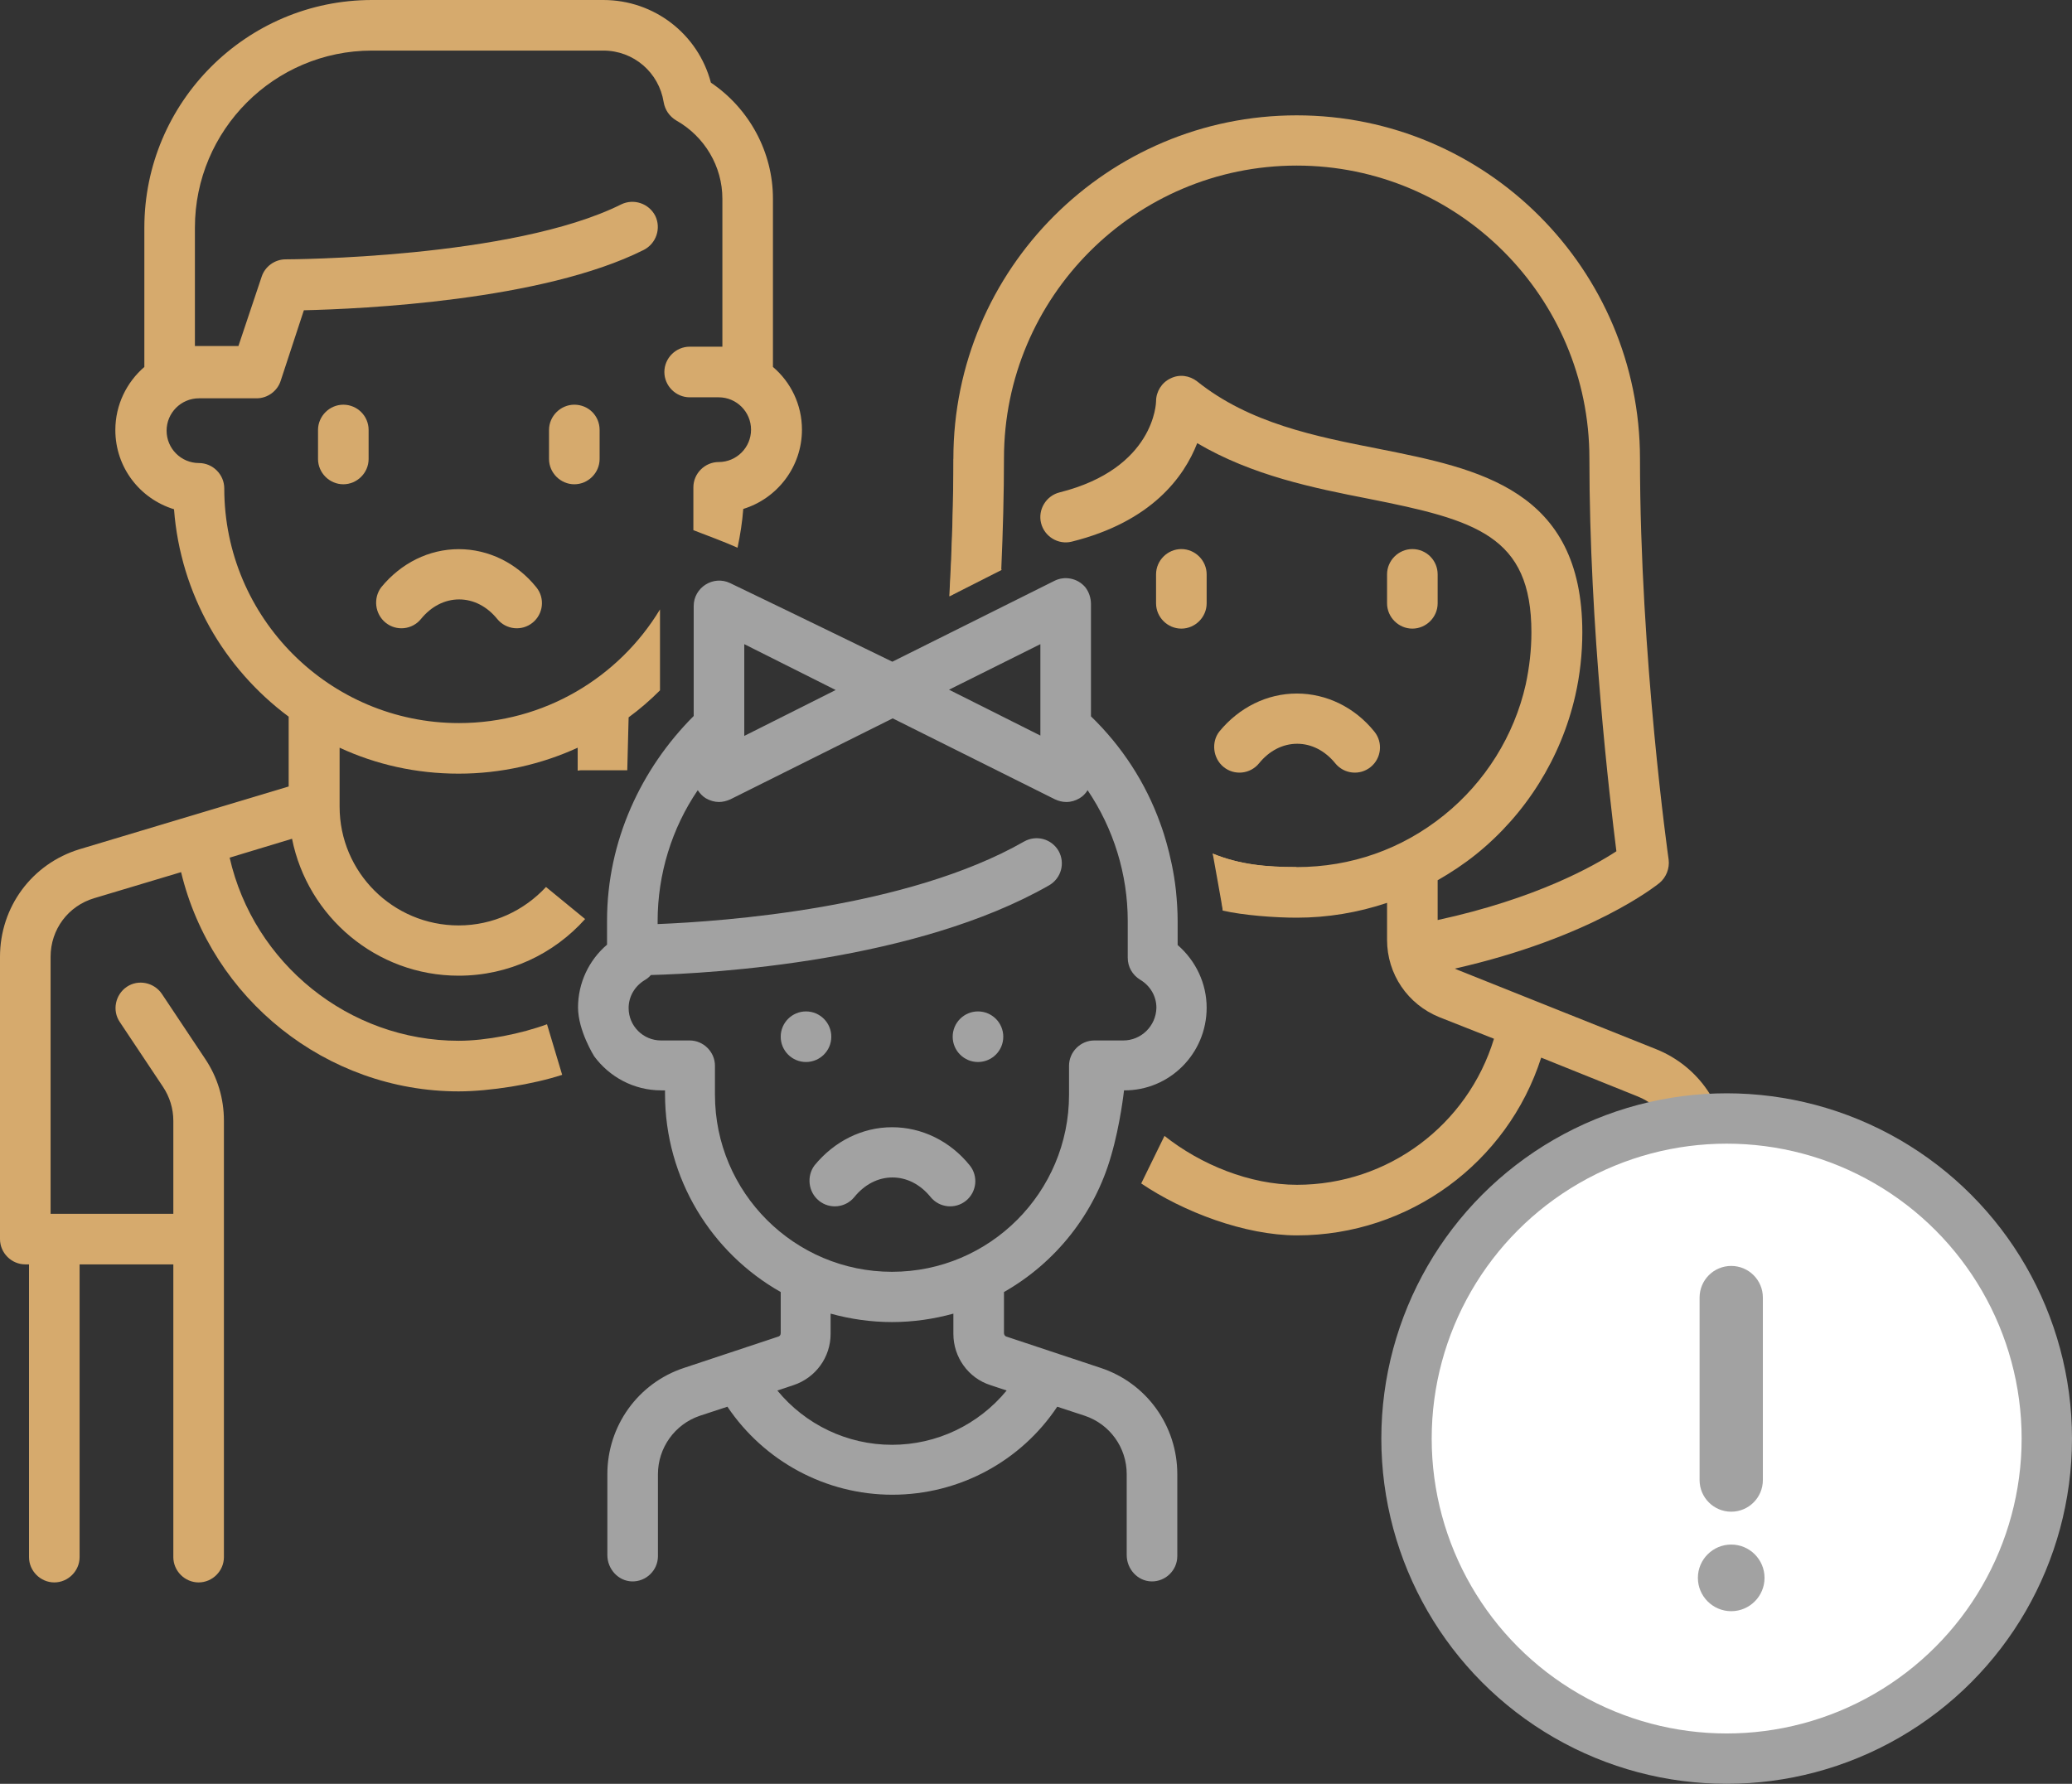 <svg width="72" height="62" viewBox="0 0 72 62" fill="none" xmlns="http://www.w3.org/2000/svg">
<rect x="0" y="0" width="72" height="62" fill="#333333" stroke="none"/>
<path d="M13.399 21.642C13.774 21.947 14.325 21.888 14.629 21.513C14.981 21.08 15.45 20.834 15.954 20.834C16.458 20.834 16.926 21.08 17.278 21.513C17.583 21.888 18.133 21.947 18.508 21.642C18.883 21.337 18.942 20.787 18.637 20.412C17.958 19.568 16.973 19.087 15.942 19.087C14.911 19.087 13.938 19.568 13.247 20.412C12.965 20.787 13.024 21.337 13.399 21.642Z" fill="#D6AA6D"/>
<path d="M11.93 14.066C11.449 14.066 11.051 14.465 11.051 14.945V15.953C11.051 16.434 11.449 16.832 11.93 16.832C12.41 16.832 12.809 16.434 12.809 15.953V14.945C12.809 14.453 12.41 14.066 11.93 14.066Z" fill="#D6AA6D"/>
<path d="M19.957 14.066C19.477 14.066 19.078 14.465 19.078 14.945V15.953C19.078 16.434 19.477 16.832 19.957 16.832C20.438 16.832 20.836 16.434 20.836 15.953V14.945C20.836 14.453 20.449 14.066 19.957 14.066Z" fill="#D6AA6D"/>
<path d="M42.52 26.659C42.895 26.964 43.446 26.905 43.751 26.53C44.102 26.097 44.571 25.851 45.075 25.851C45.579 25.851 46.047 26.097 46.399 26.53C46.704 26.905 47.254 26.964 47.629 26.659C48.004 26.355 48.063 25.804 47.758 25.429C47.079 24.585 46.094 24.105 45.063 24.105C44.032 24.105 43.059 24.585 42.368 25.429C42.087 25.792 42.145 26.355 42.52 26.659Z" fill="#D6AA6D"/>
<path d="M41.051 19.084C40.57 19.084 40.172 19.482 40.172 19.962V20.97C40.172 21.451 40.57 21.849 41.051 21.849C41.531 21.849 41.93 21.451 41.93 20.97V19.962C41.93 19.482 41.531 19.084 41.051 19.084Z" fill="#D6AA6D"/>
<path d="M49.078 19.084C48.598 19.084 48.199 19.482 48.199 19.962V20.97C48.199 21.451 48.598 21.849 49.078 21.849C49.559 21.849 49.957 21.451 49.957 20.97V19.962C49.957 19.482 49.57 19.084 49.078 19.084Z" fill="#D6AA6D"/>
<path d="M26.859 12.754V6.904C26.859 5.287 26.039 3.775 24.703 2.872C24.258 1.184 22.734 0 20.965 0H12.926C8.566 0 5.016 3.552 5.016 7.912V12.754C4.406 13.281 4.008 14.066 4.008 14.946C4.008 16.247 4.863 17.337 6.047 17.7C6.27 20.654 7.793 23.245 10.031 24.909V27.336L2.766 29.516C1.113 30.02 0 31.521 0 33.255V43.067C0 43.547 0.398 43.946 0.879 43.946H1.008V54.121C1.008 54.601 1.406 55 1.887 55C2.367 55 2.766 54.601 2.766 54.121V43.946H6.023V54.121C6.023 54.601 6.422 55 6.902 55C7.383 55 7.781 54.601 7.781 54.121V38.953C7.781 38.179 7.559 37.44 7.125 36.796L5.625 34.545C5.355 34.146 4.805 34.029 4.406 34.299C4.008 34.568 3.891 35.119 4.16 35.518L5.66 37.769C5.895 38.12 6.023 38.531 6.023 38.953V42.188H1.758V33.255C1.758 32.306 2.367 31.485 3.281 31.216L6.293 30.313C7.348 34.709 11.332 37.933 15.938 37.933C17.016 37.933 18.527 37.687 19.535 37.358L19.008 35.6C18.117 35.928 16.898 36.174 15.938 36.174C12.117 36.174 8.812 33.478 7.98 29.809L10.148 29.153C10.688 31.861 13.078 33.912 15.938 33.912C17.684 33.912 19.254 33.15 20.332 31.943L18.973 30.829C18.211 31.65 17.133 32.165 15.938 32.165C13.652 32.165 11.801 30.313 11.801 28.039V28.027V25.988C13.066 26.574 14.461 26.89 15.938 26.89C17.414 26.89 18.82 26.562 20.074 25.988V26.785C20.109 26.785 20.133 26.773 20.168 26.773H21.797L21.844 24.933C22.23 24.651 22.594 24.335 22.934 23.995V21.182C21.504 23.55 18.902 25.132 15.949 25.132C11.449 25.132 7.793 21.475 7.793 16.974C7.793 16.493 7.395 16.094 6.914 16.094C6.293 16.094 5.789 15.59 5.789 14.969C5.789 14.348 6.293 13.844 6.914 13.844H8.918C9.293 13.844 9.633 13.598 9.75 13.246L10.559 10.784C12.574 10.737 18.844 10.456 22.371 8.686C22.805 8.463 22.98 7.936 22.77 7.502C22.547 7.068 22.02 6.893 21.586 7.104C17.801 8.991 10.008 9.014 9.926 9.014C9.551 9.014 9.211 9.26 9.094 9.612L8.285 12.027H6.902C6.855 12.027 6.82 12.027 6.773 12.027V7.912C6.773 4.525 9.527 1.758 12.926 1.758H20.965C22.02 1.758 22.898 2.52 23.062 3.552C23.109 3.821 23.262 4.044 23.496 4.185C24.492 4.747 25.102 5.791 25.102 6.904V12.05C25.055 12.05 25.02 12.05 24.973 12.05H23.965C23.484 12.05 23.086 12.449 23.086 12.93C23.086 13.41 23.484 13.809 23.965 13.809H24.973C25.594 13.809 26.098 14.313 26.098 14.934C26.098 15.555 25.594 16.059 24.973 16.059C24.492 16.059 24.094 16.458 24.094 16.938C24.094 16.974 24.094 17.02 24.094 17.056C24.094 17.079 24.094 17.102 24.094 17.126V18.427C24.609 18.626 25.125 18.814 25.629 19.037C25.723 18.591 25.793 18.146 25.828 17.689C27.012 17.325 27.867 16.223 27.867 14.934C27.867 14.066 27.48 13.281 26.859 12.754Z" fill="#D6AA6D"/>
<path d="M57.551 36.467L50.66 33.713C50.625 33.701 50.59 33.678 50.555 33.666C55.312 32.587 57.562 30.77 57.668 30.688C57.902 30.489 58.02 30.184 57.984 29.88C57.973 29.809 56.988 22.835 56.988 15.942C56.988 9.366 51.645 4.009 45.059 4.009C38.484 4.009 33.129 9.354 33.129 15.942C33.129 17.372 33.082 19.048 32.988 20.725C33.586 20.396 34.16 20.045 34.793 19.799C34.852 18.451 34.887 17.149 34.887 15.93C34.887 10.327 39.445 5.755 45.059 5.755C50.66 5.755 55.23 10.315 55.23 15.93C55.23 21.838 55.945 27.805 56.168 29.587C55.383 30.102 53.367 31.239 49.957 31.978V30.595C50.426 30.325 50.871 30.032 51.293 29.692C53.027 28.297 54.246 26.34 54.738 24.183C54.902 23.468 54.984 22.717 54.984 21.979C54.984 17.009 51.387 16.294 47.918 15.602C45.703 15.168 43.418 14.711 41.602 13.258C41.332 13.047 40.98 13 40.676 13.152C40.371 13.293 40.172 13.609 40.172 13.949C40.172 13.973 40.137 16.282 36.82 17.114C36.352 17.231 36.059 17.712 36.176 18.181C36.293 18.65 36.773 18.943 37.242 18.826C40.02 18.134 41.145 16.575 41.602 15.403C43.512 16.528 45.645 16.962 47.566 17.337C51.281 18.075 53.215 18.615 53.215 21.979C53.215 22.588 53.145 23.198 53.016 23.796C52.617 25.566 51.609 27.183 50.18 28.332C48.715 29.516 46.945 30.137 45.059 30.137C44.004 30.137 43.09 30.055 42.141 29.669C42.375 30.348 42.492 31.614 42.492 31.65C43.207 31.814 44.297 31.896 45.059 31.896C46.125 31.896 47.191 31.72 48.199 31.38V32.669C48.199 33.853 48.914 34.908 50.016 35.354L51.914 36.104C51 39.105 48.234 41.18 45.07 41.18C43.43 41.18 41.719 40.476 40.465 39.48L39.656 41.133C41.109 42.117 43.254 42.938 45.07 42.938C48.961 42.938 52.383 40.418 53.555 36.76L56.906 38.108C57.727 38.437 58.242 39.21 58.242 40.09V44.192H54.984V43.067C54.984 42.586 54.586 42.188 54.105 42.188C53.625 42.188 53.227 42.586 53.227 43.067V54.121C53.227 54.601 53.625 55 54.105 55C54.586 55 54.984 54.601 54.984 54.121V45.95H57.246V54.109C57.246 54.59 57.645 54.988 58.125 54.988C58.605 54.988 59.004 54.59 59.004 54.109V45.95H59.133C59.367 45.95 59.59 45.857 59.754 45.693C59.918 45.529 60.012 45.306 60.012 45.071V40.09C60 38.483 59.039 37.065 57.551 36.467Z" fill="#D6AA6D"/>
<path d="M45.059 30.137C44.004 30.137 43.09 30.055 42.141 29.669C42.141 29.669 42.492 31.614 42.492 31.649" fill="#D6AA6D"/>
<path d="M33.141 15.942C33.141 17.372 33.094 19.048 33 20.725L34.805 19.81" fill="#D6AA6D"/>
<path d="M28.458 41.734C28.833 42.038 29.383 41.98 29.688 41.605C30.04 41.171 30.508 40.925 31.012 40.925C31.516 40.925 31.985 41.171 32.337 41.605C32.641 41.98 33.192 42.038 33.567 41.734C33.942 41.429 34.001 40.878 33.696 40.503C33.016 39.66 32.032 39.179 31 39.179C29.969 39.179 28.997 39.66 28.305 40.503C28.024 40.878 28.083 41.429 28.458 41.734Z" fill="#A2A2A2"/>
<path d="M28.008 36.912C28.493 36.912 28.887 36.519 28.887 36.033C28.887 35.548 28.493 35.154 28.008 35.154C27.522 35.154 27.129 35.548 27.129 36.033C27.129 36.519 27.522 36.912 28.008 36.912Z" fill="#A2A2A2"/>
<path d="M33.984 36.912C34.47 36.912 34.863 36.519 34.863 36.033C34.863 35.548 34.47 35.154 33.984 35.154C33.499 35.154 33.105 35.548 33.105 36.033C33.105 36.519 33.499 36.912 33.984 36.912Z" fill="#A2A2A2"/>
<path d="M41.93 35.026C41.93 34.182 41.555 33.396 40.922 32.845V32.013C40.922 31.661 40.898 31.31 40.863 30.958C40.723 29.657 40.312 28.602 40.312 28.602C39.809 27.207 38.988 25.941 37.91 24.898V20.994C37.91 20.783 37.84 20.572 37.711 20.408C37.441 20.092 36.996 20.01 36.645 20.186L31.008 22.999C31.008 22.999 27.375 21.229 25.371 20.267C24.785 19.986 24.105 20.42 24.105 21.065V24.089C24.105 24.101 24.105 24.112 24.105 24.112V24.886C22.277 26.715 21.094 29.235 21.094 32.001V32.834C20.461 33.373 20.086 34.17 20.086 35.014C20.086 35.823 20.648 36.714 20.648 36.714C21.176 37.429 22.02 37.898 22.98 37.898H23.109V38.026C23.109 40.969 24.727 43.548 27.129 44.907V46.337C27.129 46.396 27.094 46.443 27.047 46.455L23.766 47.545C22.172 48.072 21.105 49.561 21.105 51.237V54.051C21.105 54.531 21.48 54.953 21.961 54.965C22.453 54.977 22.863 54.578 22.863 54.086V51.237C22.863 50.323 23.449 49.502 24.316 49.209L25.277 48.893C26.555 50.792 28.699 51.952 31.008 51.952C33.328 51.952 35.473 50.792 36.738 48.893L37.699 49.209C38.566 49.502 39.152 50.311 39.152 51.237V54.051C39.152 54.531 39.527 54.953 40.008 54.965C40.5 54.977 40.91 54.578 40.91 54.086V51.237C40.91 49.561 39.844 48.072 38.25 47.545L34.969 46.455C34.922 46.443 34.887 46.384 34.887 46.337V44.907C36.68 43.888 38.039 42.188 38.613 40.16C38.93 39.081 39.059 37.898 39.059 37.898C40.641 37.909 41.93 36.62 41.93 35.026ZM36.152 22.389V25.566L32.977 23.972L36.152 22.389ZM25.863 22.389L29.039 23.983L25.863 25.578V22.389ZM34.98 48.33C34.008 49.514 32.555 50.217 30.996 50.217C29.438 50.217 27.984 49.514 27.012 48.33L27.574 48.143C28.348 47.885 28.863 47.17 28.863 46.361V45.658C29.543 45.845 30.258 45.951 30.996 45.951C31.734 45.951 32.449 45.845 33.129 45.658V46.361C33.129 47.17 33.645 47.897 34.418 48.143L34.98 48.33ZM39.035 36.163H38.027C37.547 36.163 37.148 36.561 37.148 37.042V37.921C37.148 37.933 37.148 37.933 37.148 37.944V38.05C37.148 41.438 34.395 44.204 30.996 44.204C27.609 44.204 24.844 41.449 24.844 38.05V37.042C24.844 36.561 24.445 36.163 23.965 36.163H22.969C22.348 36.163 21.844 35.659 21.844 35.037C21.844 34.639 22.055 34.275 22.406 34.064C22.488 34.017 22.559 33.959 22.617 33.889C24.785 33.83 31.828 33.42 36.457 30.77C36.879 30.524 37.02 29.997 36.785 29.575C36.539 29.153 36.012 29.012 35.59 29.247C31.535 31.568 25.16 32.025 22.852 32.118V32.013C22.852 30.384 23.344 28.79 24.246 27.465C24.316 27.57 24.41 27.676 24.527 27.746C24.668 27.828 24.832 27.875 24.984 27.875C25.113 27.875 25.254 27.84 25.383 27.781L31.02 24.968L36.656 27.781C36.785 27.84 36.914 27.875 37.055 27.875C37.219 27.875 37.371 27.828 37.512 27.746C37.629 27.676 37.723 27.582 37.793 27.465C38.695 28.801 39.188 30.384 39.188 32.013V33.291C39.188 33.607 39.352 33.889 39.621 34.053C39.973 34.264 40.184 34.627 40.184 35.026C40.172 35.659 39.656 36.163 39.035 36.163Z" fill="#A2A2A2"/>
<circle cx="60" cy="50" r="11.125" fill="white" stroke="#A2A2A2" stroke-width="1.75"/>
<path d="M59.059 45.1V51.442C59.059 52.049 59.551 52.542 60.158 52.542C60.766 52.542 61.258 52.049 61.258 51.442V45.1C61.258 44.492 60.766 44 60.158 44C59.551 44 59.059 44.492 59.059 45.1Z" fill="#A2A2A2"/>
<path d="M60.158 53.684C59.52 53.684 59 54.203 59 54.842C59 55.48 59.52 56 60.158 56C60.797 56 61.316 55.48 61.316 54.842C61.316 54.203 60.797 53.684 60.158 53.684Z" fill="#A2A2A2"/>
</svg>
